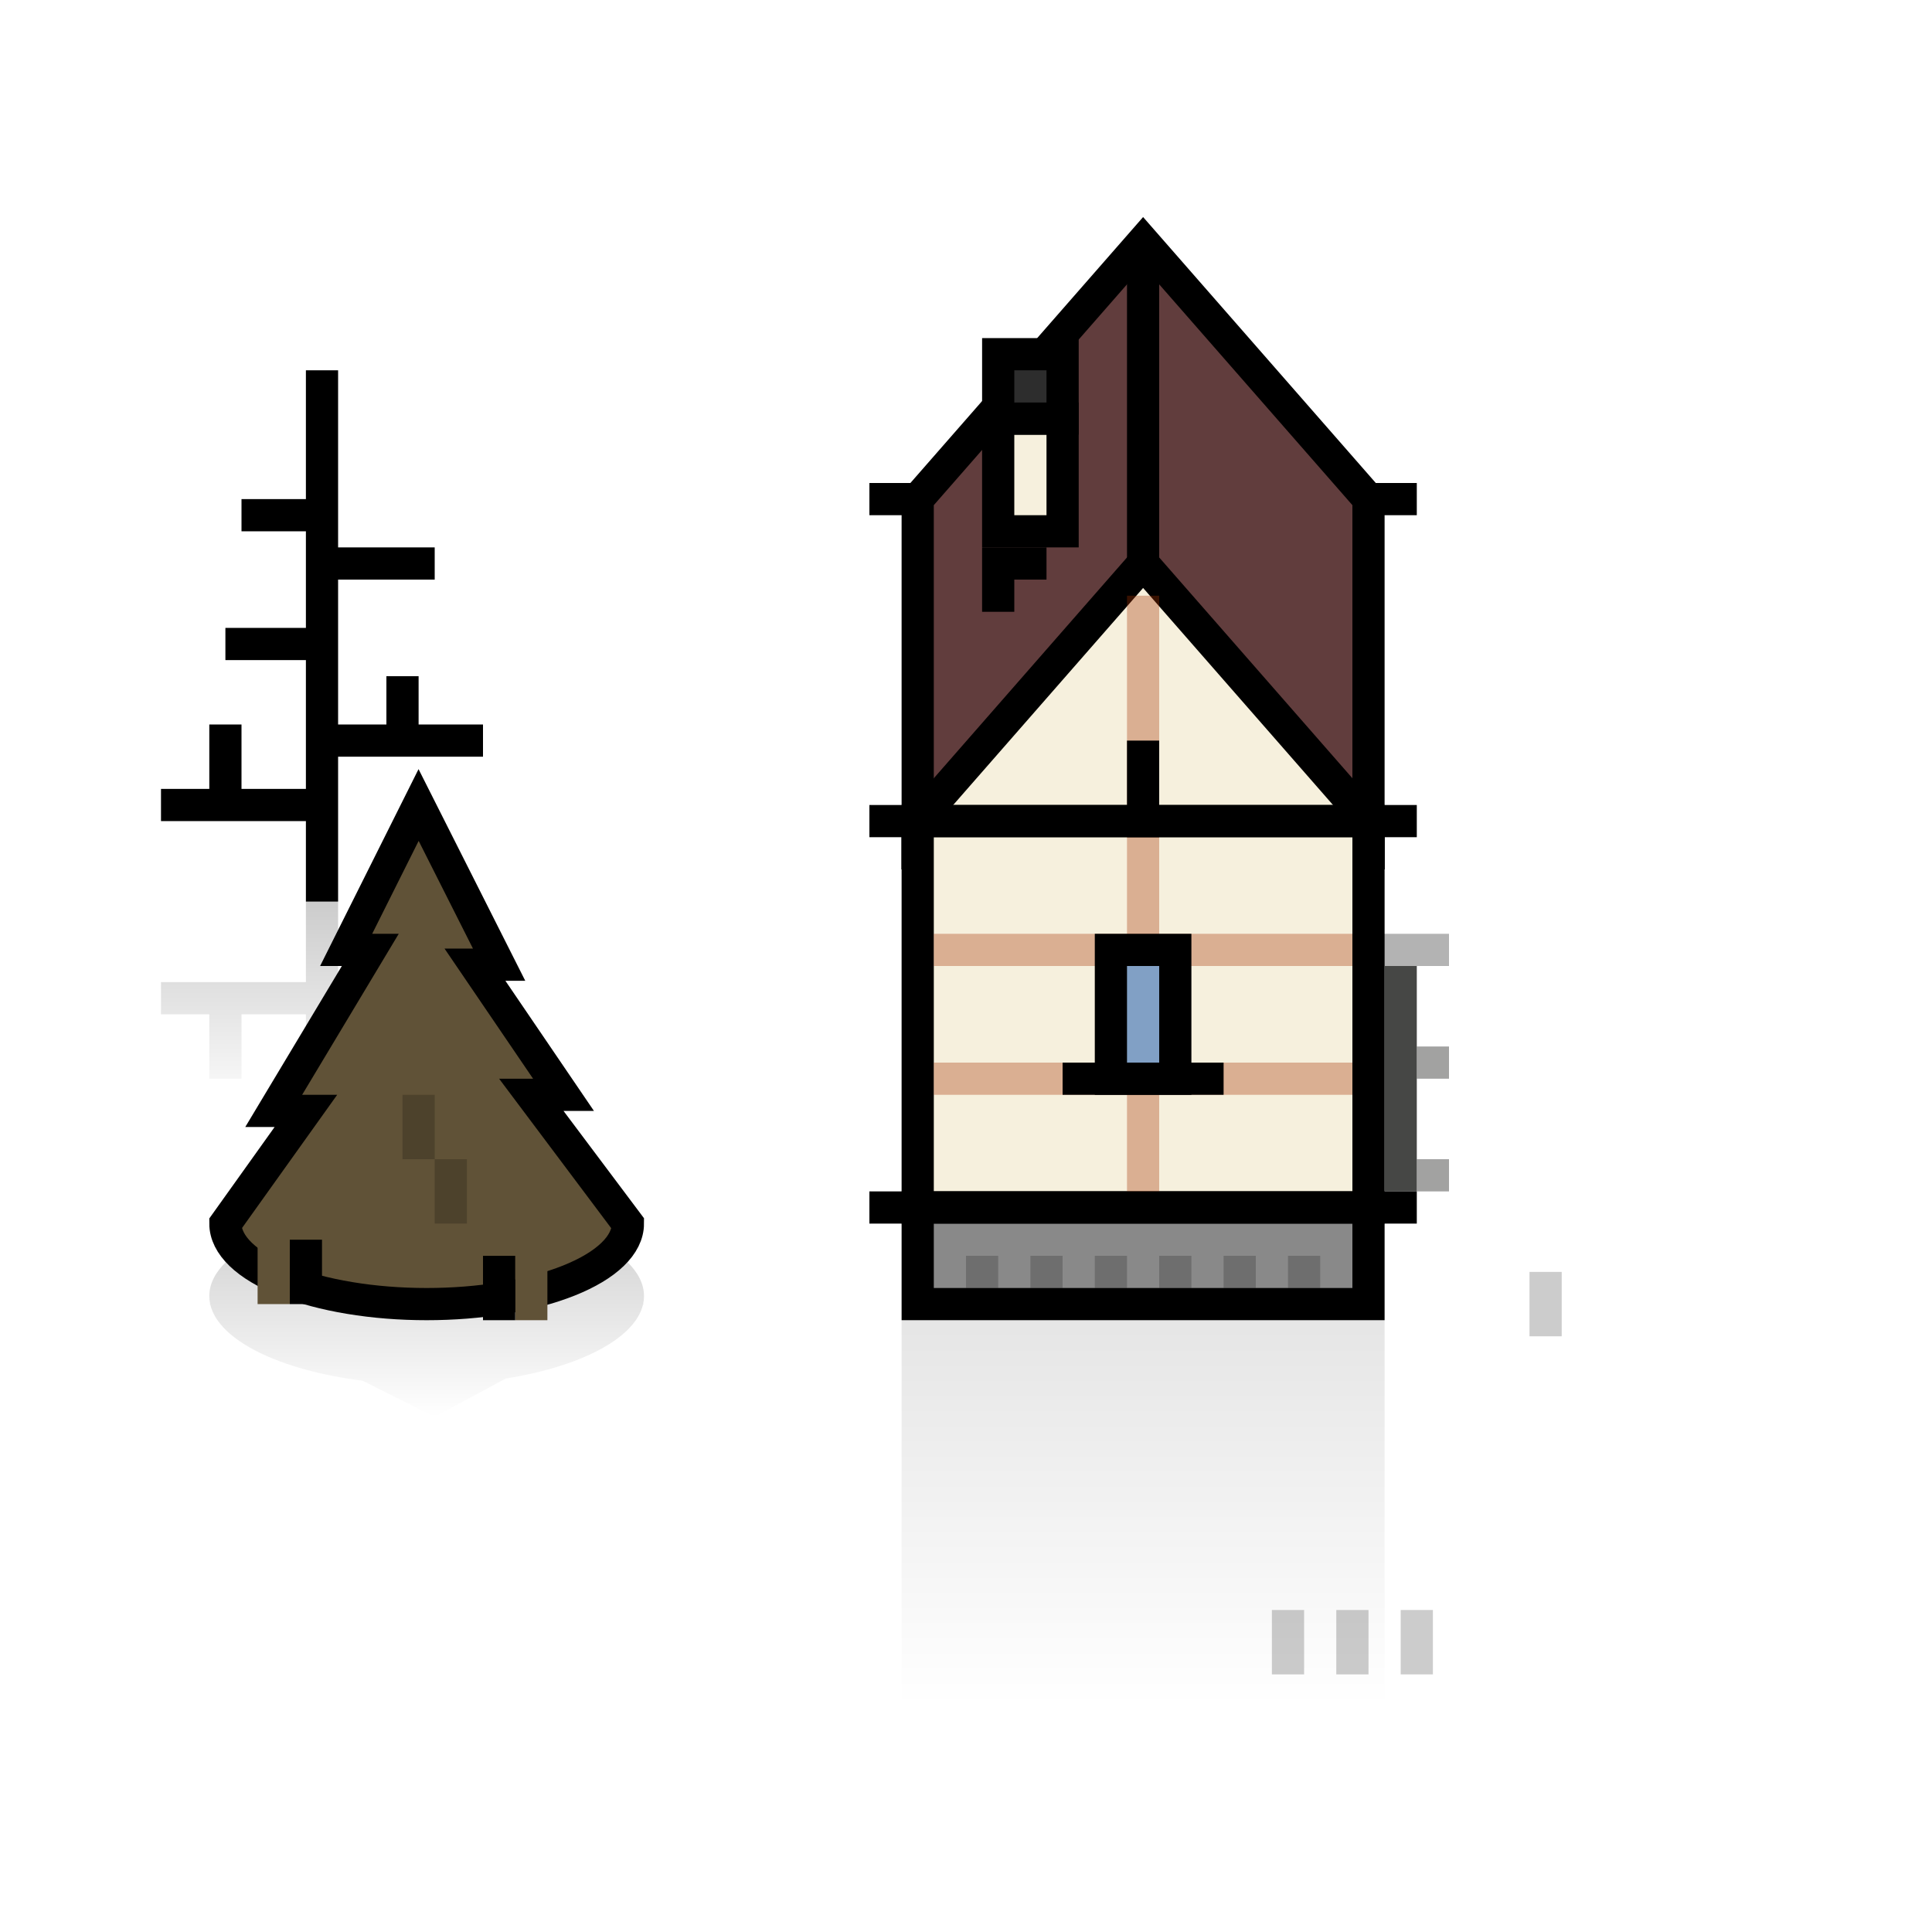 <svg width="120" height="120" viewBox="0 0 120 120" fill="none" xmlns="http://www.w3.org/2000/svg">
<rect x="86" y="60" width="2" height="14" fill="#464745"/>
<rect opacity="0.5" x="88" y="72" width="2" height="2" fill="#464745"/>
<rect opacity="0.5" x="88" y="65" width="2" height="2" fill="#464745"/>
<rect opacity="0.3" x="80" y="60" width="2" height="5" fill="black"/>
<rect opacity="0.3" x="76" y="58" width="14" height="2" fill="black"/>
<path d="M54 31H88" stroke="black" stroke-width="2"/>
<path d="M71 15L85 31V53H57V31L71 15Z" fill="#613D3D" stroke="black" stroke-width="2"/>
<path d="M71 35L85 51V53H57V51L71 35Z" fill="#F6F0DD" stroke="black" stroke-width="2"/>
<path opacity="0.1" d="M56 82H86V106H56V82Z" fill="url(#paint0_linear_825_46476)"/>
<rect x="57" y="51" width="28" height="24" fill="#F6F0DD" stroke="black" stroke-width="2"/>
<path d="M62 26H66V33H62V26Z" fill="#F6F0DD" stroke="black" stroke-width="2"/>
<rect width="4" height="4" transform="matrix(1 0 0 -1 62 26)" fill="#2D2D2D" stroke="black" stroke-width="2"/>
<path d="M57 75H85V81H57V75Z" fill="#898989" stroke="black" stroke-width="2"/>
<path d="M71 16V36" stroke="black" stroke-width="2"/>
<path d="M58 59H84" stroke="#A63200" stroke-opacity="0.34" stroke-width="2"/>
<path d="M71 75L71 37" stroke="#A63200" stroke-opacity="0.34" stroke-width="2"/>
<path d="M58 67H84" stroke="#A63200" stroke-opacity="0.34" stroke-width="2"/>
<path d="M66 67H76" stroke="black" stroke-width="2"/>
<path d="M54 51H88" stroke="black" stroke-width="2"/>
<path d="M54 75L88 75" stroke="black" stroke-width="2"/>
<rect x="69" y="59" width="4" height="8" fill="#81A0C5" stroke="black" stroke-width="2"/>
<rect opacity="0.2" x="60" y="78" width="2" height="2" fill="black"/>
<rect opacity="0.2" x="64" y="78" width="2" height="2" fill="black"/>
<rect opacity="0.2" x="68" y="78" width="2" height="2" fill="black"/>
<rect opacity="0.2" x="72" y="78" width="2" height="2" fill="black"/>
<rect opacity="0.2" x="76" y="78" width="2" height="2" fill="black"/>
<rect opacity="0.2" x="80" y="78" width="2" height="2" fill="black"/>
<rect x="61" y="34" width="4" height="2" fill="black"/>
<rect x="61" y="36" width="2" height="2" fill="black"/>
<path d="M71 46V52" stroke="black" stroke-width="2"/>
<path d="M10 50H14M20 56V50M20 50V46M20 50H14M20 46V40M20 46H25M30 46H25M20 40H14M20 40V35M20 35H27M20 35V32M20 32H15M20 32V26V23M14 50V45M25 46V42" stroke="black" stroke-width="2"/>
<path opacity="0.2" d="M10 62H14M20 56V62M20 62V66M20 62H14M20 66V72M20 66H25M30 66H25M14 62V67M25 66V70" stroke="url(#paint1_linear_825_46476)" stroke-width="2"/>
<path fill-rule="evenodd" clip-rule="evenodd" d="M13.055 81C13.019 80.835 13 80.668 13 80.5C13 77.462 19.044 75 26.5 75C33.956 75 40 77.462 40 80.5C40 80.668 39.981 80.835 39.945 81H40L39.937 81.034C39.441 83.132 36.05 84.886 31.411 85.625L27 88L22.512 85.756C17.402 85.113 13.588 83.268 13.062 81.031L13 81H13.055Z" fill="url(#paint2_linear_825_46476)" fill-opacity="0.2"/>
<path d="M31 59.917L26 50L21.5 59H23L17 69H19L14 76C14 76.657 14.323 77.307 14.951 77.913C15.58 78.52 16.5 79.071 17.661 79.535C18.822 80 20.2 80.368 21.716 80.619C23.233 80.871 24.858 81 26.5 81C28.142 81 29.767 80.871 31.284 80.619C32.8 80.368 34.178 80 35.339 79.535C36.5 79.071 37.42 78.52 38.048 77.913C38.677 77.307 39 76.657 39 76L33 68H35L29.5 59.917H31Z" fill="#605237" stroke="black" stroke-width="2"/>
<rect opacity="0.2" width="2" height="4" transform="matrix(-1 0 0 1 29 72)" fill="black"/>
<rect width="2" height="4" transform="matrix(-1 0 0 1 34 78)" fill="#605237"/>
<rect x="16" y="77" width="2" height="4" fill="#605237"/>
<rect x="18" y="77" width="2" height="4" fill="black"/>
<rect x="30" y="78" width="2" height="4" fill="black"/>
<rect opacity="0.2" width="2" height="4" transform="matrix(-1 0 0 1 27 68)" fill="black"/>
<rect x="89" y="104" width="2" height="4" transform="rotate(-180 89 104)" fill="black" fill-opacity="0.2"/>
<rect x="85" y="104" width="2" height="4" transform="rotate(-180 85 104)" fill="black" fill-opacity="0.2"/>
<rect x="81" y="104" width="2" height="4" transform="rotate(-180 81 104)" fill="black" fill-opacity="0.2"/>
<rect x="97" y="83" width="2" height="4" transform="rotate(-180 97 83)" fill="black" fill-opacity="0.2"/>
<defs>
<linearGradient id="paint0_linear_825_46476" x1="71" y1="82" x2="71" y2="106" gradientUnits="userSpaceOnUse">
<stop/>
<stop offset="1" stop-opacity="0"/>
</linearGradient>
<linearGradient id="paint1_linear_825_46476" x1="20" y1="69.5" x2="20" y2="56" gradientUnits="userSpaceOnUse">
<stop stop-opacity="0"/>
<stop offset="1"/>
</linearGradient>
<linearGradient id="paint2_linear_825_46476" x1="26.5" y1="75" x2="26.5" y2="88" gradientUnits="userSpaceOnUse">
<stop/>
<stop offset="1" stop-opacity="0"/>
</linearGradient>
</defs>
</svg>
